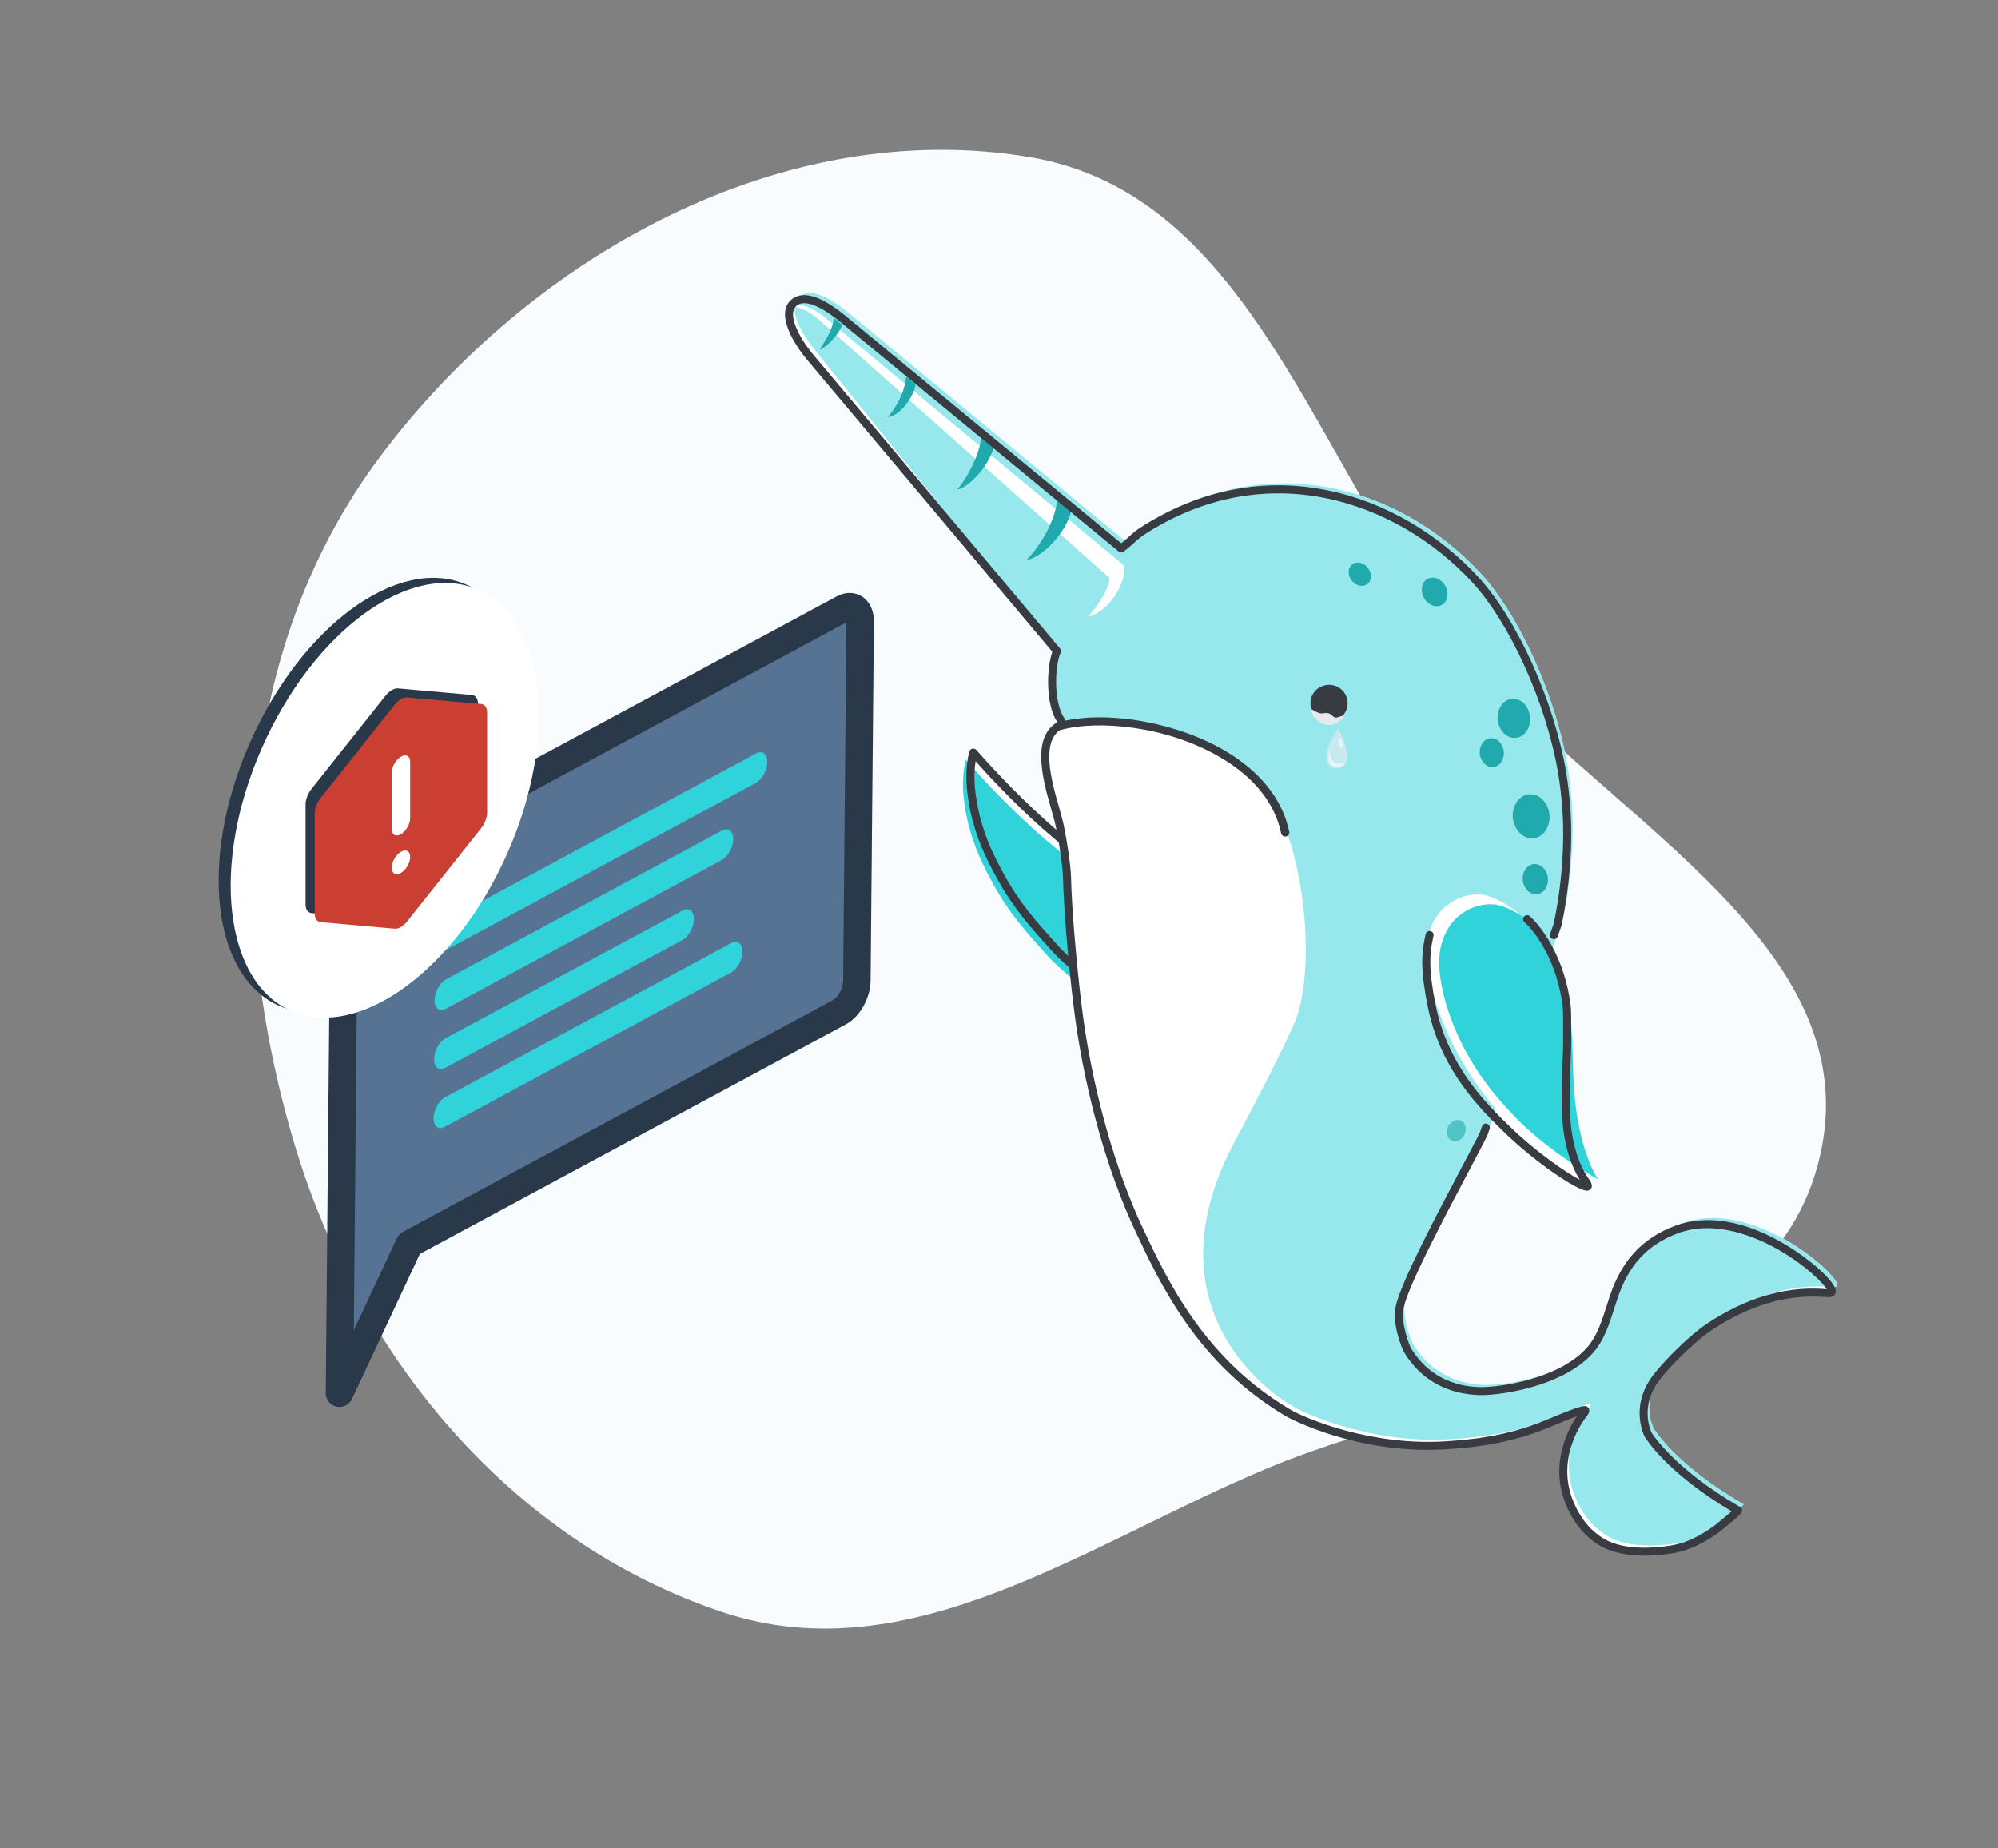 <svg id='corporate/dremio-info-unavailable' viewBox="0 0 400 370" fill="none" xmlns="http://www.w3.org/2000/svg">
<rect x="0" y="0" width="400" height="370" fill="#808080" stroke="none"/>
<path fill-rule="evenodd" clip-rule="evenodd" d="M206.208 31.474C250.568 38.949 262.945 92.442 290.858 127.644C318.512 162.52 374.097 187.617 364.446 231.033C354.787 274.484 295.074 276.677 253.913 293.835C217.317 309.089 182.183 335.263 144.579 322.682C102.188 308.5 71.49 271.343 58.815 228.563C45.044 182.088 47.019 130.291 76.067 91.448C106.132 51.246 156.637 23.12 206.208 31.474Z" fill="#F9FCFF"/>
<path d="M226.754 176.285C214.696 173.764 194.847 150.629 194.847 150.629C194.615 151.498 194.46 152.385 194.384 153.28C193.726 152.542 193.353 152.108 193.353 152.108C193.353 152.108 192.468 155.007 192.898 159.383C193.687 167.415 196.751 173.149 198.78 176.859C202.01 182.763 205.299 186.412 209.749 191.35C210.987 192.723 212.456 194.025 215.092 196.294L216.122 194.415C216.277 194.548 216.422 194.674 216.585 194.814L226.754 176.285Z" fill="white"/>
<path d="M215.092 196.294C212.456 194.025 210.987 192.723 209.749 191.35C205.299 186.412 202.01 182.763 198.78 176.859C196.751 173.149 193.687 167.415 192.898 159.382C192.468 155.007 193.353 152.108 193.353 152.108C193.353 152.108 213.203 175.243 225.26 177.764" fill="#31D3DB"/>
<path d="M216.131 195.475C216.103 195.457 216.077 195.437 216.052 195.416C213.236 192.992 211.861 191.759 210.638 190.402C206.11 185.378 202.838 181.748 199.563 175.761C197.636 172.238 194.41 166.342 193.589 157.986C193.149 153.505 194.036 150.529 194.075 150.405C194.116 150.267 194.195 150.143 194.302 150.046C194.409 149.948 194.541 149.881 194.684 149.851C194.826 149.821 194.973 149.83 195.111 149.876C195.248 149.922 195.37 150.004 195.465 150.112C195.661 150.341 215.277 173.07 226.926 175.507C227.03 175.528 227.128 175.57 227.215 175.629C227.303 175.689 227.377 175.764 227.434 175.852C227.491 175.94 227.53 176.038 227.549 176.14C227.567 176.243 227.565 176.348 227.542 176.45C227.497 176.656 227.37 176.837 227.19 176.952C227.01 177.067 226.791 177.107 226.581 177.064C215.882 174.825 199.661 157.272 195.309 152.378C195.049 154.181 195.011 156.008 195.195 157.821C195.985 165.859 199.115 171.58 200.985 174.998C204.171 180.823 207.391 184.395 211.848 189.34C213.013 190.632 214.356 191.835 217.118 194.213C217.272 194.347 217.369 194.533 217.388 194.735C217.408 194.936 217.349 195.137 217.223 195.297C217.098 195.457 216.916 195.565 216.713 195.598C216.51 195.631 216.302 195.587 216.131 195.475H216.131Z" fill="#383C42"/>
<path d="M336.688 244.901C333.383 246.143 330.525 247.973 328.21 250.802C326.021 253.038 324.243 256.003 322.951 260.002C321.633 264.084 320.719 267.231 318.792 269.693C313.088 275.393 302.4 277.029 298.537 277.209C294.399 277.403 287.199 276.283 282.84 268.961C282.657 268.655 280.611 263.892 281.307 260.459C282.503 254.551 294.486 232.986 297.736 226.519C297.878 226.236 298.004 225.981 298.111 225.758L298.973 223.361C300.06 224.482 301.085 225.473 301.983 226.339C308.614 232.739 317.232 238.194 317.852 237.487C318.027 237.289 317.551 236.628 317.303 236.266C316.719 235.411 316.213 234.508 315.792 233.565C318.238 235.15 319.916 236.078 319.916 236.078C319.916 236.078 315.468 229.699 314.992 215.526C314.785 209.34 314.684 205.798 314.377 202.998C313.772 197.479 312.615 193.228 310.794 189.915L312.898 183.972C314.48 176.639 315.218 168.153 314.685 160.656C314.422 156.959 313.983 154.266 313.82 153.308C311.467 139.465 304.253 123.212 296.35 114.693C280.01 97.082 253.324 89.674 229.51 105.265C228.658 105.872 227.86 106.549 227.125 107.29C226.751 107.595 226.373 107.901 226.006 108.201C225.845 108.294 225.702 108.415 225.585 108.558L169.824 62.578C165.222 58.813 161.756 57.645 159.865 59.525C159.639 59.755 159.459 60.026 159.335 60.322C159.128 60.444 158.937 60.59 158.766 60.756C156.551 62.954 159.301 68.097 162.385 71.727L211.598 130.316C210.625 132.529 210.241 137.605 211.211 141.376L211.208 141.375C211.21 141.382 211.214 141.389 211.216 141.396C211.456 142.431 211.88 143.416 212.47 144.305C212.484 144.332 212.496 144.361 212.51 144.388C212.498 144.479 212.489 144.543 212.483 144.591C212.453 144.749 212.433 144.908 212.422 145.068C212.172 145.194 211.933 145.339 211.705 145.501C211.322 145.515 210.78 146.004 210.302 147.037C209.336 148.618 209.13 150.728 209.329 153.009C209.366 155.957 209.938 159.822 211.523 164.762C212.535 167.918 213.188 171.834 213.616 175.696C213.691 179.033 213.998 183.661 214.406 188.408C214.415 188.849 214.424 189.265 214.43 189.631C214.633 201.394 216.727 211.955 219.514 221.504C221.787 230.541 224.739 239.115 228.071 246.2C228.562 247.244 229.085 248.346 229.628 249.472C230.285 251.18 230.92 252.859 231.501 254.484C234.511 262.911 240.431 269.227 245.929 273.588C249.541 277.178 253.601 280.305 258.011 282.894C259.821 283.954 273.429 290.477 289.951 289.275C294.115 288.972 301.514 288.433 309.739 285.017C312.794 283.749 317.146 281.921 317.362 282.328C317.426 282.447 317.054 282.972 316.957 283.092C315.356 285.062 310.831 292.434 314.184 300.719C314.686 301.961 316.409 306.08 320.448 308.555C323.942 310.696 328.944 311.035 334.606 310.16C339.856 309.349 344.171 305.707 344.954 305.023C345.797 304.285 347.621 302.887 347.96 302.351C347.923 302.329 347.891 302.308 347.854 302.287C348.298 301.942 348.702 301.551 349.059 301.119C335.224 293.128 330.999 285.851 330.999 285.851C330.627 285.011 328.878 280.648 331.858 275.738C332.461 274.802 333.136 273.913 333.877 273.078C336.425 270.307 339.836 267.165 342.439 265.457C346.593 262.729 354.556 258.331 364.226 258.767C365.703 258.833 366.536 258.994 366.694 258.636C366.782 258.437 366.65 258.071 366.347 257.595C367.189 257.65 367.677 257.669 367.794 257.404C368.623 255.53 350.941 239.542 336.688 244.901Z" fill="white"/>
<path d="M216.834 203.588L216.836 203.595C216.843 203.637 216.851 203.68 216.858 203.722C216.85 203.679 216.841 203.63 216.834 203.588Z" fill="#31D3DB"/>
<path d="M219.954 218.502C218.624 213.075 217.62 208.155 216.858 203.722C217.652 208.098 219.483 217.018 222.025 225.978C221.2 223.276 220.504 220.748 219.954 218.502Z" fill="#31D3DB"/>
<path d="M297.736 226.519C294.486 232.986 282.503 254.551 281.306 260.459C280.611 263.892 282.657 268.655 282.839 268.961C287.199 276.282 294.399 277.403 298.537 277.209C302.59 277.02 314.169 275.239 319.608 268.832C321.741 266.32 322.666 263.055 324.05 258.77C326.58 250.937 330.969 247.05 336.688 244.9C350.941 239.542 368.623 255.53 367.794 257.404C367.635 257.762 366.802 257.602 365.325 257.535C355.655 257.099 347.692 261.497 343.538 264.225C339.525 266.86 333.576 272.908 331.858 275.738C328.878 280.648 330.626 285.01 330.999 285.851C330.999 285.851 335.225 293.128 349.059 301.119C348.72 301.656 346.896 303.053 346.053 303.791C345.27 304.475 340.955 308.118 335.705 308.928C330.043 309.803 325.041 309.464 321.547 307.323C317.508 304.848 315.786 300.729 315.283 299.487C311.93 291.202 316.455 283.83 318.056 281.861C318.154 281.74 318.525 281.216 318.462 281.096C318.245 280.689 313.893 282.517 310.838 283.786C302.613 287.202 295.214 287.74 291.05 288.043C274.528 289.245 260.92 282.722 259.11 281.662C246.528 274.292 239.529 263.859 234.393 254.649L216.836 203.595C213.996 186.997 214.61 177.339 214.709 174.261C214.789 171.805 213.613 165.339 213 162.959C211.583 157.456 206.44 148.056 212.421 145.068C212.495 144.384 212.421 145.068 212.512 144.372C210.051 141.013 210.841 133.721 212.114 130.826L163.484 70.495C160.4 66.865 157.65 61.722 159.865 59.525C161.756 57.645 165.222 58.813 169.824 62.578L225.585 108.558C225.702 108.415 225.845 108.294 226.005 108.201C226.373 107.901 226.751 107.595 227.125 107.29C227.86 106.549 228.658 105.872 229.51 105.265C253.323 89.674 280.01 97.082 296.35 114.693C304.253 123.212 311.467 139.465 313.82 153.308C313.983 154.266 314.422 156.959 314.685 160.656C315.218 168.153 314.48 176.639 312.897 183.972L310 192.16C308.243 186.771 305.402 183.237 301.185 180.842C299.157 179.689 297.548 179.141 296.45 179.068C291.965 178.769 287.316 181.632 285.911 187.28C285.52 188.853 285.055 192.119 286.627 197.961C290.106 210.89 297.846 220.169 299.068 221.557C299.197 221.704 299.331 221.85 299.464 221.996L298.111 225.758C298.004 225.981 297.878 226.236 297.736 226.519Z" fill="#97E8EC"/>
<path d="M234.89 256.095C232.807 252.505 230.91 248.813 229.206 245.034C230.803 247.916 232.468 251.197 234.393 254.649L234.89 256.095Z" fill="#31D3DB"/>
<path d="M229.17 244.968C226.457 240.079 224.022 233.018 222.025 225.978C224.007 232.472 226.406 238.837 229.206 245.034C229.194 245.012 229.182 244.99 229.17 244.968Z" fill="#31D3DB"/>
<path fill-rule="evenodd" clip-rule="evenodd" d="M258.158 281.091C258.158 281.091 227.92 264.008 247.445 228.016C249.821 223.635 256.747 210.377 259.154 204.753C264.105 193.19 260.849 163.188 250.313 154.828C248.656 153.513 246.628 153.031 244.468 151.691C229.563 142.445 224.933 143.844 212.043 145.64C210.57 145.845 206.698 149.721 211.523 164.762C213.995 172.469 214.345 184.705 214.43 189.631C214.902 216.968 225.557 237.848 231.5 254.485C238.015 272.72 258.158 281.091 258.158 281.091Z" fill="white"/>
<path d="M319.916 236.078C319.916 236.078 315.468 229.699 314.992 215.526C314.785 209.34 314.684 205.798 314.377 202.998C313.203 192.285 309.971 186.322 303.778 182.804C301.749 181.651 300.141 181.103 299.043 181.03C294.557 180.731 289.908 183.594 288.503 189.242C288.112 190.815 287.647 194.081 289.219 199.923C292.698 212.852 300.861 220.878 302.082 222.265C308.872 229.979 319.916 236.078 319.916 236.078Z" fill="#31D3DB"/>
<path d="M224.933 143.844C231.985 144.578 239.476 146.86 245.331 150.332C252.374 154.509 256.792 160.103 258.108 166.51C258.128 166.614 258.128 166.72 258.106 166.824C258.084 166.927 258.042 167.025 257.981 167.112C257.921 167.199 257.843 167.273 257.753 167.331C257.663 167.388 257.562 167.427 257.456 167.445C257.243 167.486 257.021 167.443 256.839 167.325C256.657 167.207 256.53 167.023 256.484 166.814C255.261 160.857 251.106 155.627 244.469 151.691C233.73 145.323 219.946 144.058 212.429 146.1C212.219 146.158 211.994 146.133 211.803 146.03C211.612 145.927 211.469 145.754 211.407 145.548C211.377 145.447 211.368 145.341 211.381 145.236C211.394 145.131 211.427 145.03 211.48 144.939C211.533 144.847 211.604 144.767 211.689 144.702C211.774 144.638 211.871 144.591 211.975 144.564C215.681 143.556 220.209 143.353 224.933 143.844Z" fill="#383C42"/>
<path d="M317.718 238.346C317.859 238.345 317.998 238.314 318.126 238.256C318.254 238.198 318.368 238.114 318.461 238.01C319.031 237.357 318.441 236.503 317.967 235.816C313.983 230.028 314.193 221.491 314.273 218.277C314.285 217.778 314.294 217.397 314.286 217.16C314.25 215.957 314.278 214.754 314.37 213.554C314.466 211.989 314.585 210.041 314.556 206.038L314.553 205.076C314.552 203.701 314.55 202.141 314.455 201.348C313.324 191.942 308.778 185.641 306.27 183.4C306.191 183.33 306.1 183.276 306 183.241C305.9 183.207 305.794 183.191 305.689 183.197C305.583 183.202 305.48 183.228 305.384 183.273C305.289 183.318 305.203 183.381 305.132 183.459C304.99 183.616 304.916 183.823 304.927 184.034C304.938 184.245 305.033 184.443 305.192 184.586C307.533 186.677 311.782 192.6 312.857 201.536C312.941 202.236 312.942 203.811 312.944 205.077L312.946 206.049C312.975 209.998 312.857 211.916 312.763 213.457C312.668 214.706 312.639 215.959 312.677 217.211C312.684 217.429 312.675 217.779 312.664 218.237C312.583 221.486 312.374 229.944 316.286 236.178C313.535 234.718 307.591 230.638 302.542 225.766C297.82 221.209 289.917 213.581 287.42 201.206C285.988 194.115 286.15 190.97 286.983 187.332C287.007 187.231 287.011 187.125 286.994 187.022C286.976 186.919 286.939 186.82 286.883 186.731C286.826 186.643 286.753 186.566 286.667 186.505C286.58 186.444 286.482 186.401 286.379 186.378C286.275 186.354 286.168 186.351 286.063 186.369C285.958 186.387 285.858 186.424 285.769 186.48C285.679 186.536 285.601 186.609 285.54 186.694C285.479 186.78 285.435 186.876 285.412 186.978C284.529 190.837 284.352 194.144 285.841 201.518C288.436 214.378 296.564 222.223 301.421 226.91C307.485 232.763 315.845 238.387 317.701 238.346L317.718 238.346ZM317.105 237.459L317.094 237.459L317.105 237.459Z" fill="#383C42"/>
<path fill-rule="evenodd" clip-rule="evenodd" d="M221.842 115.438L164.216 64.229C161.76 62.06 160.654 61.857 158.984 61.313C160.177 60.514 162.67 61.709 164.65 63.13L224.909 113.092C225.82 116.58 221.829 122.541 217.901 123.413C219.752 121.139 222.035 118.176 222.114 115.592" fill="white"/>
<path fill-rule="evenodd" clip-rule="evenodd" d="M287.684 115.79C286.257 115.256 284.908 116.054 284.677 117.561C284.566 118.308 284.709 119.071 285.086 119.73C285.462 120.389 286.05 120.906 286.757 121.202C288.153 121.722 289.502 120.922 289.765 119.431C289.876 118.683 289.732 117.92 289.356 117.261C288.979 116.602 288.391 116.085 287.684 115.79Z" fill="#21AAAD"/>
<path fill-rule="evenodd" clip-rule="evenodd" d="M272.272 112.648C271.022 112.419 270.022 113.213 269.999 114.504C270.013 115.134 270.236 115.742 270.634 116.236C271.032 116.73 271.582 117.083 272.202 117.242C273.453 117.47 274.456 116.676 274.477 115.386C274.462 114.756 274.239 114.147 273.841 113.653C273.443 113.159 272.893 112.806 272.272 112.648Z" fill="#21AAAD"/>
<path fill-rule="evenodd" clip-rule="evenodd" d="M308.658 159.873C306.936 158.4 304.656 158.814 303.506 160.778C302.936 161.763 302.722 162.909 302.898 164.029C303.074 165.149 303.631 166.178 304.477 166.947C306.16 168.395 308.44 167.983 309.564 166.058C310.128 165.074 310.345 163.933 310.181 162.814C310.018 161.695 309.482 160.661 308.658 159.873Z" fill="#21AAAD"/>
<path fill-rule="evenodd" clip-rule="evenodd" d="M304.921 140.649C303.413 139.36 301.392 139.713 300.388 141.439C299.895 142.318 299.71 143.332 299.862 144.325C300.014 145.318 300.493 146.234 301.227 146.932C302.733 148.222 304.757 147.869 305.761 146.145C306.765 144.419 306.404 141.978 304.921 140.649" fill="#21AAAD"/>
<path fill-rule="evenodd" clip-rule="evenodd" d="M300.04 148.33C298.926 147.387 297.391 147.654 296.654 148.944C296.286 149.589 296.15 150.337 296.268 151.067C296.385 151.797 296.75 152.467 297.303 152.968C298.394 153.952 299.886 153.66 300.664 152.394C301.02 151.741 301.152 150.993 301.04 150.26C300.927 149.527 300.576 148.85 300.04 148.33Z" fill="#21AAAD"/>
<path fill-rule="evenodd" clip-rule="evenodd" d="M308.79 173.56C307.658 172.553 306.06 172.835 305.297 174.164C304.91 174.839 304.762 175.62 304.876 176.386C304.991 177.152 305.361 177.859 305.93 178.395C307.126 179.388 308.66 179.12 309.461 177.815C310.245 176.445 309.986 174.554 308.79 173.56" fill="#21AAAD"/>
<path opacity="0.6" fill-rule="evenodd" clip-rule="evenodd" d="M293.355 225.382C293.297 225.143 293.182 224.921 293.019 224.734C292.857 224.546 292.652 224.4 292.422 224.305C292.191 224.21 291.941 224.17 291.691 224.188C291.442 224.207 291.2 224.282 290.986 224.41C290.485 224.674 290.088 225.096 289.859 225.608C289.629 226.119 289.58 226.692 289.718 227.234C289.78 227.474 289.896 227.696 290.059 227.883C290.222 228.071 290.427 228.219 290.657 228.316C290.888 228.413 291.138 228.456 291.389 228.442C291.639 228.429 291.883 228.358 292.101 228.237C292.605 227.968 293.003 227.54 293.23 227.023C293.458 226.505 293.502 225.927 293.355 225.382Z" fill="#21AAAD"/>
<path fill-rule="evenodd" clip-rule="evenodd" d="M166.956 63.634L168.608 65.005C168.109 66.761 165.362 69.683 164.09 69.987C164.785 68.77 166.62 66.373 166.956 63.634V63.634ZM181.416 75.394L183.33 76.966C182.846 79.676 180.053 83.34 177.704 83.486C179.105 82.005 181.103 78.787 181.416 75.394ZM196.431 87.664L198.91 89.695C197.763 93.728 193.389 97.986 191.628 97.946C193.331 96.224 196.116 91.057 196.431 87.664H196.431ZM211.622 100.065L214.452 102.366C213.309 106.9 208.421 111.711 205.516 112.1C208.292 109.283 211.34 104.065 211.622 100.065Z" fill="#21AAAD"/>
<path d="M329.835 311.401C325.811 311.489 322.523 310.765 320.024 309.233C318.046 308.021 315.297 305.611 313.437 301.016C310.179 292.967 314.024 285.957 315.666 283.508C314.119 284.062 311.826 285.015 310.378 285.617L310.05 285.753C301.704 289.219 294.097 289.773 290.01 290.07C271.845 291.392 257.736 283.659 257.601 283.58C239.881 273.2 232.335 257.154 227.341 246.536C221.807 234.77 217.419 219.34 215.302 204.201C214.242 196.625 212.95 182.745 212.805 175.508C212.759 173.207 211.747 166.818 211.121 164.387C210.939 163.682 210.714 162.891 210.472 162.042C208.833 156.289 206.376 147.662 211.67 144.565C209.246 140.881 209.551 133.655 210.676 130.465L161.766 72.237C158.453 68.337 155.528 62.84 158.196 60.192C160.405 57.997 164.119 59.008 169.237 63.194L224.48 108.747L225.785 107.649C226.456 106.981 227.186 106.372 227.967 105.831C253.327 89.227 280.331 98.665 295.843 115.384C303.674 123.825 311.106 140.237 313.515 154.407C313.903 156.696 314.205 159.263 314.388 161.832C314.904 169.091 314.247 177.671 312.585 185.371L311.852 187.462C311.818 187.561 311.764 187.652 311.693 187.729C311.623 187.807 311.538 187.871 311.442 187.916C311.347 187.962 311.243 187.988 311.138 187.994C311.032 188 310.926 187.985 310.826 187.951C310.624 187.879 310.459 187.733 310.366 187.542C310.274 187.351 310.262 187.133 310.333 186.933L311.038 184.939C312.642 177.477 313.288 169.06 312.782 161.944C312.603 159.425 312.307 156.91 311.927 154.672C309.564 140.772 302.302 124.703 294.658 116.464C279.608 100.243 253.423 91.076 228.855 107.162C228.153 107.653 227.497 108.203 226.893 108.807L226.205 109.408L225.418 110.049C225.381 110.079 225.342 110.105 225.301 110.128C225.23 110.171 225.167 110.225 225.115 110.288C225.048 110.37 224.966 110.439 224.872 110.49C224.778 110.54 224.674 110.572 224.568 110.583C224.461 110.593 224.353 110.583 224.251 110.552C224.148 110.521 224.053 110.47 223.971 110.403L168.211 64.423C165.754 62.413 161.328 59.337 159.336 61.32C157.647 62.995 159.901 67.565 163.001 71.213L212.216 129.806C212.312 129.92 212.374 130.057 212.395 130.204C212.416 130.35 212.395 130.499 212.336 130.635C211.079 133.494 210.946 140.877 213.164 143.903C213.285 144.068 213.337 144.273 213.31 144.475C213.292 144.617 213.276 144.737 213.255 144.841H213.256L213.222 145.153C213.207 145.285 213.16 145.412 213.084 145.521C213.007 145.631 212.904 145.72 212.784 145.78C208.169 148.086 210.488 156.224 212.022 161.609C212.267 162.472 212.496 163.276 212.681 163.994C213.28 166.32 214.363 172.873 214.415 175.477C214.559 182.659 215.844 196.45 216.897 203.983C218.993 218.97 223.331 234.235 228.8 245.863C233.71 256.302 241.129 272.078 258.42 282.206C261.165 283.815 274.548 289.599 289.892 288.479C293.887 288.188 301.324 287.647 309.427 284.281L309.756 284.145C316.991 281.137 317.597 281.059 318.075 281.957C318.165 282.127 318.408 282.582 317.582 283.594C317.325 283.91 311.307 291.47 314.931 300.422C316.628 304.615 319.098 306.79 320.871 307.876C323.981 309.783 328.562 310.287 334.482 309.371C339.433 308.607 343.629 305.116 344.421 304.424C344.67 304.206 345.003 303.931 345.359 303.638C345.717 303.344 346.257 302.899 346.676 302.527C333.51 294.726 329.375 287.778 329.202 287.48C328.6 286.137 327.004 281.609 330.069 276.558C331.821 273.673 337.786 267.554 341.993 264.792C349.395 259.932 356.889 257.637 364.262 257.97C364.598 257.985 364.902 258.005 365.173 258.023C365.352 258.035 365.54 258.047 365.71 258.055C364.853 256.682 361.448 253.271 356.165 250.229C351.857 247.748 343.491 244.014 335.874 246.878C329.703 249.198 325.954 253.321 323.717 260.246L323.38 261.297C322.152 265.128 321.182 268.154 319.125 270.578C313.777 276.878 302.624 278.997 297.475 279.238C294.176 279.384 285.967 278.859 281.047 270.598C280.784 270.156 278.669 265.232 279.418 261.534C280.363 256.869 287.694 243.012 292.544 233.843C294.264 230.591 295.623 228.022 296.285 226.646L296.705 225.446C296.739 225.348 296.793 225.257 296.863 225.179C296.934 225.101 297.019 225.037 297.114 224.992C297.21 224.946 297.313 224.92 297.419 224.914C297.525 224.908 297.631 224.923 297.731 224.958C297.933 225.029 298.098 225.176 298.191 225.367C298.283 225.557 298.295 225.776 298.224 225.975L297.772 227.254C297.063 228.737 295.698 231.317 293.97 234.585C289.162 243.673 281.896 257.407 280.997 261.848C280.385 264.866 282.177 269.309 282.44 269.799C286.908 277.301 294.385 277.791 297.399 277.644C302.305 277.415 312.903 275.428 317.893 269.55C319.745 267.369 320.672 264.476 321.845 260.814L322.184 259.759C324.552 252.428 328.721 247.861 335.303 245.386C347.71 240.721 361.644 251.289 365.547 255.359C367.655 257.557 367.662 258.436 367.432 258.956C367.083 259.746 366.239 259.692 365.067 259.615C364.806 259.598 364.514 259.578 364.19 259.564C357.162 259.253 349.994 261.454 342.883 266.122C338.944 268.709 333.102 274.658 331.448 277.381C328.782 281.775 330.153 285.672 330.637 286.761C330.642 286.761 334.927 293.9 348.365 301.661C348.458 301.716 348.54 301.788 348.604 301.874C348.669 301.959 348.715 302.057 348.741 302.16C348.767 302.264 348.772 302.372 348.755 302.477C348.738 302.583 348.7 302.684 348.642 302.774C348.355 303.23 347.563 303.898 346.388 304.866C346.046 305.148 345.726 305.411 345.486 305.621C344.292 306.665 339.988 310.137 334.73 310.949C333.11 311.206 331.475 311.357 329.835 311.401Z" fill="#383C42"/>
<path fill-rule="evenodd" clip-rule="evenodd" d="M268.072 137.648C267.655 137.389 267.19 137.215 266.704 137.134C266.218 137.053 265.72 137.067 265.24 137.176C264.76 137.284 264.306 137.486 263.905 137.767C263.504 138.049 263.163 138.406 262.903 138.818C262.388 139.65 262.224 140.647 262.445 141.597C262.666 142.547 263.256 143.374 264.088 143.903C264.502 144.161 264.964 144.335 265.447 144.416C265.931 144.497 266.425 144.482 266.903 144.373C267.38 144.264 267.831 144.063 268.229 143.781C268.626 143.499 268.963 143.143 269.22 142.732C269.749 141.907 269.926 140.91 269.711 139.957C269.496 139.005 268.906 138.174 268.072 137.648Z" fill="#383C42"/>
<g opacity="0.8">
<path opacity="0.8" d="M267.508 153.85C265.148 153.738 264.519 150.794 267.903 145.792C270.83 151.259 269.826 153.96 267.508 153.85Z" fill="#E6E8F0"/>
<path opacity="0.8" d="M267.6 153.546C267.949 153.58 268.301 153.501 268.6 153.32C268.899 153.138 269.129 152.865 269.254 152.542C268.917 152.734 268.531 152.826 268.142 152.808C266.768 152.743 266.006 151.698 266.256 149.865C265.533 152.158 266.185 153.479 267.6 153.546Z" fill="white"/>
<path opacity="0.8" d="M268.764 148.627C268.861 149.174 268.776 149.645 268.576 149.679C268.375 149.714 268.134 149.298 268.038 148.751C267.941 148.204 268.025 147.733 268.226 147.699C268.426 147.664 268.667 148.08 268.764 148.627Z" fill="white"/>
</g>
<path d="M262.408 141.839C262.493 141.891 263.949 142.909 264.675 142.81C264.924 142.776 265.154 142.748 265.36 142.725C265.626 142.7 265.894 142.739 266.142 142.837C266.39 142.935 266.611 143.09 266.786 143.288C266.873 143.414 266.994 143.513 267.135 143.575C267.277 143.637 267.433 143.659 267.586 143.639C268.247 143.456 269.094 143.188 269.094 143.188C269.094 143.188 267.863 145.778 265.153 144.966C264.44 144.756 263.803 144.35 263.317 143.796C262.83 143.243 262.515 142.563 262.408 141.839Z" fill="#E6E8F0"/>
<path d="M172.203 124.439L171.544 196.265C171.52 198.743 169.962 201.586 168.06 202.609L81.952 249.013L67.969 278.883L68.875 180.124C68.899 177.646 70.455 174.806 72.359 173.78L168.8 121.807C170.702 120.783 172.228 121.961 172.203 124.439Z" fill="#577394" stroke="#2A394A" stroke-width="5.5" stroke-linecap="round" stroke-linejoin="round"/>
<path d="M151.316 156.726L89.363 190.113C88.111 190.787 87.109 190.012 87.124 188.379C87.139 186.747 88.165 184.878 89.417 184.203L151.37 150.816C152.622 150.142 153.624 150.917 153.609 152.55C153.593 154.182 152.567 156.051 151.316 156.726Z" fill="#31D3DB"/>
<path d="M144.495 172.159L89.254 201.929C88.003 202.603 87.001 201.828 87.016 200.196C87.031 198.563 88.057 196.694 89.308 196.019L144.549 166.25C145.8 165.575 146.802 166.35 146.787 167.983C146.772 169.616 145.746 171.485 144.495 172.159Z" fill="#31D3DB"/>
<path d="M136.617 188.164L89.149 213.745C87.897 214.419 86.895 213.644 86.91 212.012C86.925 210.379 87.951 208.51 89.203 207.835L136.671 182.254C137.923 181.58 138.925 182.355 138.91 183.987C138.895 185.62 137.869 187.489 136.617 188.164Z" fill="#31D3DB"/>
<path d="M146.348 194.677L89.041 225.561C87.789 226.236 86.787 225.461 86.802 223.828C86.817 222.195 87.843 220.326 89.095 219.652L146.402 188.767C147.654 188.093 148.656 188.868 148.641 190.5C148.626 192.133 147.6 194.002 146.348 194.677Z" fill="#31D3DB"/>
<path d="M99.22 169.65C109.492 146.337 106.805 122.748 93.217 116.963C79.629 111.177 60.286 125.386 50.013 148.699C39.74 172.012 42.428 195.601 56.016 201.386C69.604 207.172 88.947 192.963 99.22 169.65Z" fill="#2A394A"/>
<path d="M101.631 170.676C111.904 147.363 109.216 123.774 95.628 117.988C82.04 112.203 62.697 126.412 52.424 149.724C42.152 173.037 44.839 196.627 58.427 202.412C72.015 208.198 91.358 193.989 101.631 170.676Z" fill="white"/>
<path fill-rule="evenodd" clip-rule="evenodd" d="M79.682 137.797C78.91 137.728 77.952 138.289 77.18 139.261L62.39 157.884C61.638 158.831 61.176 160.026 61.176 161.025V181.06C61.176 182.059 61.638 182.714 62.39 182.78L77.18 184.095C77.952 184.163 78.91 183.603 79.682 182.631L94.472 164.008C95.224 163.061 95.686 161.866 95.686 160.867V140.832C95.686 139.833 95.224 139.178 94.472 139.111L79.682 137.797ZM78.431 149.661C79.452 149.064 82.811 149.101 82.811 150.27L84.188 164.008C84.188 165.176 80.703 167.275 79.682 167.873C78.661 168.47 76.582 165.312 76.582 164.143V152.859C76.582 151.69 77.41 150.259 78.431 149.661ZM84.188 171.032C84.188 172.201 81.079 175.4 80.058 175.998C79.037 176.595 76.582 173.069 76.582 171.901C76.582 170.732 77.41 169.301 78.431 168.703C79.452 168.106 84.188 169.864 84.188 171.032Z" fill="#2A394A"/>
<path fill-rule="evenodd" clip-rule="evenodd" d="M81.517 139.603C80.746 139.534 79.788 140.094 79.016 141.066L64.226 159.689C63.474 160.637 63.012 161.831 63.012 162.831V182.865C63.012 183.865 63.474 184.519 64.226 184.586L79.016 185.9C79.788 185.969 80.746 185.408 81.517 184.436L96.307 165.813C97.06 164.866 97.521 163.671 97.521 162.672V142.637C97.521 141.638 97.06 140.984 96.307 140.917L81.517 139.603ZM80.267 151.467C81.288 150.869 82.115 151.332 82.115 152.501V163.785C82.115 164.954 81.288 166.385 80.267 166.983C79.246 167.58 78.418 167.117 78.418 165.949V154.664C78.418 153.496 79.246 152.064 80.267 151.467ZM82.115 171.543C82.115 172.711 81.288 174.143 80.267 174.74C79.246 175.338 78.418 174.875 78.418 173.706C78.418 172.538 79.246 171.106 80.267 170.509C81.288 169.911 82.115 170.374 82.115 171.543Z" fill="#CA3F32"/>
</svg>
